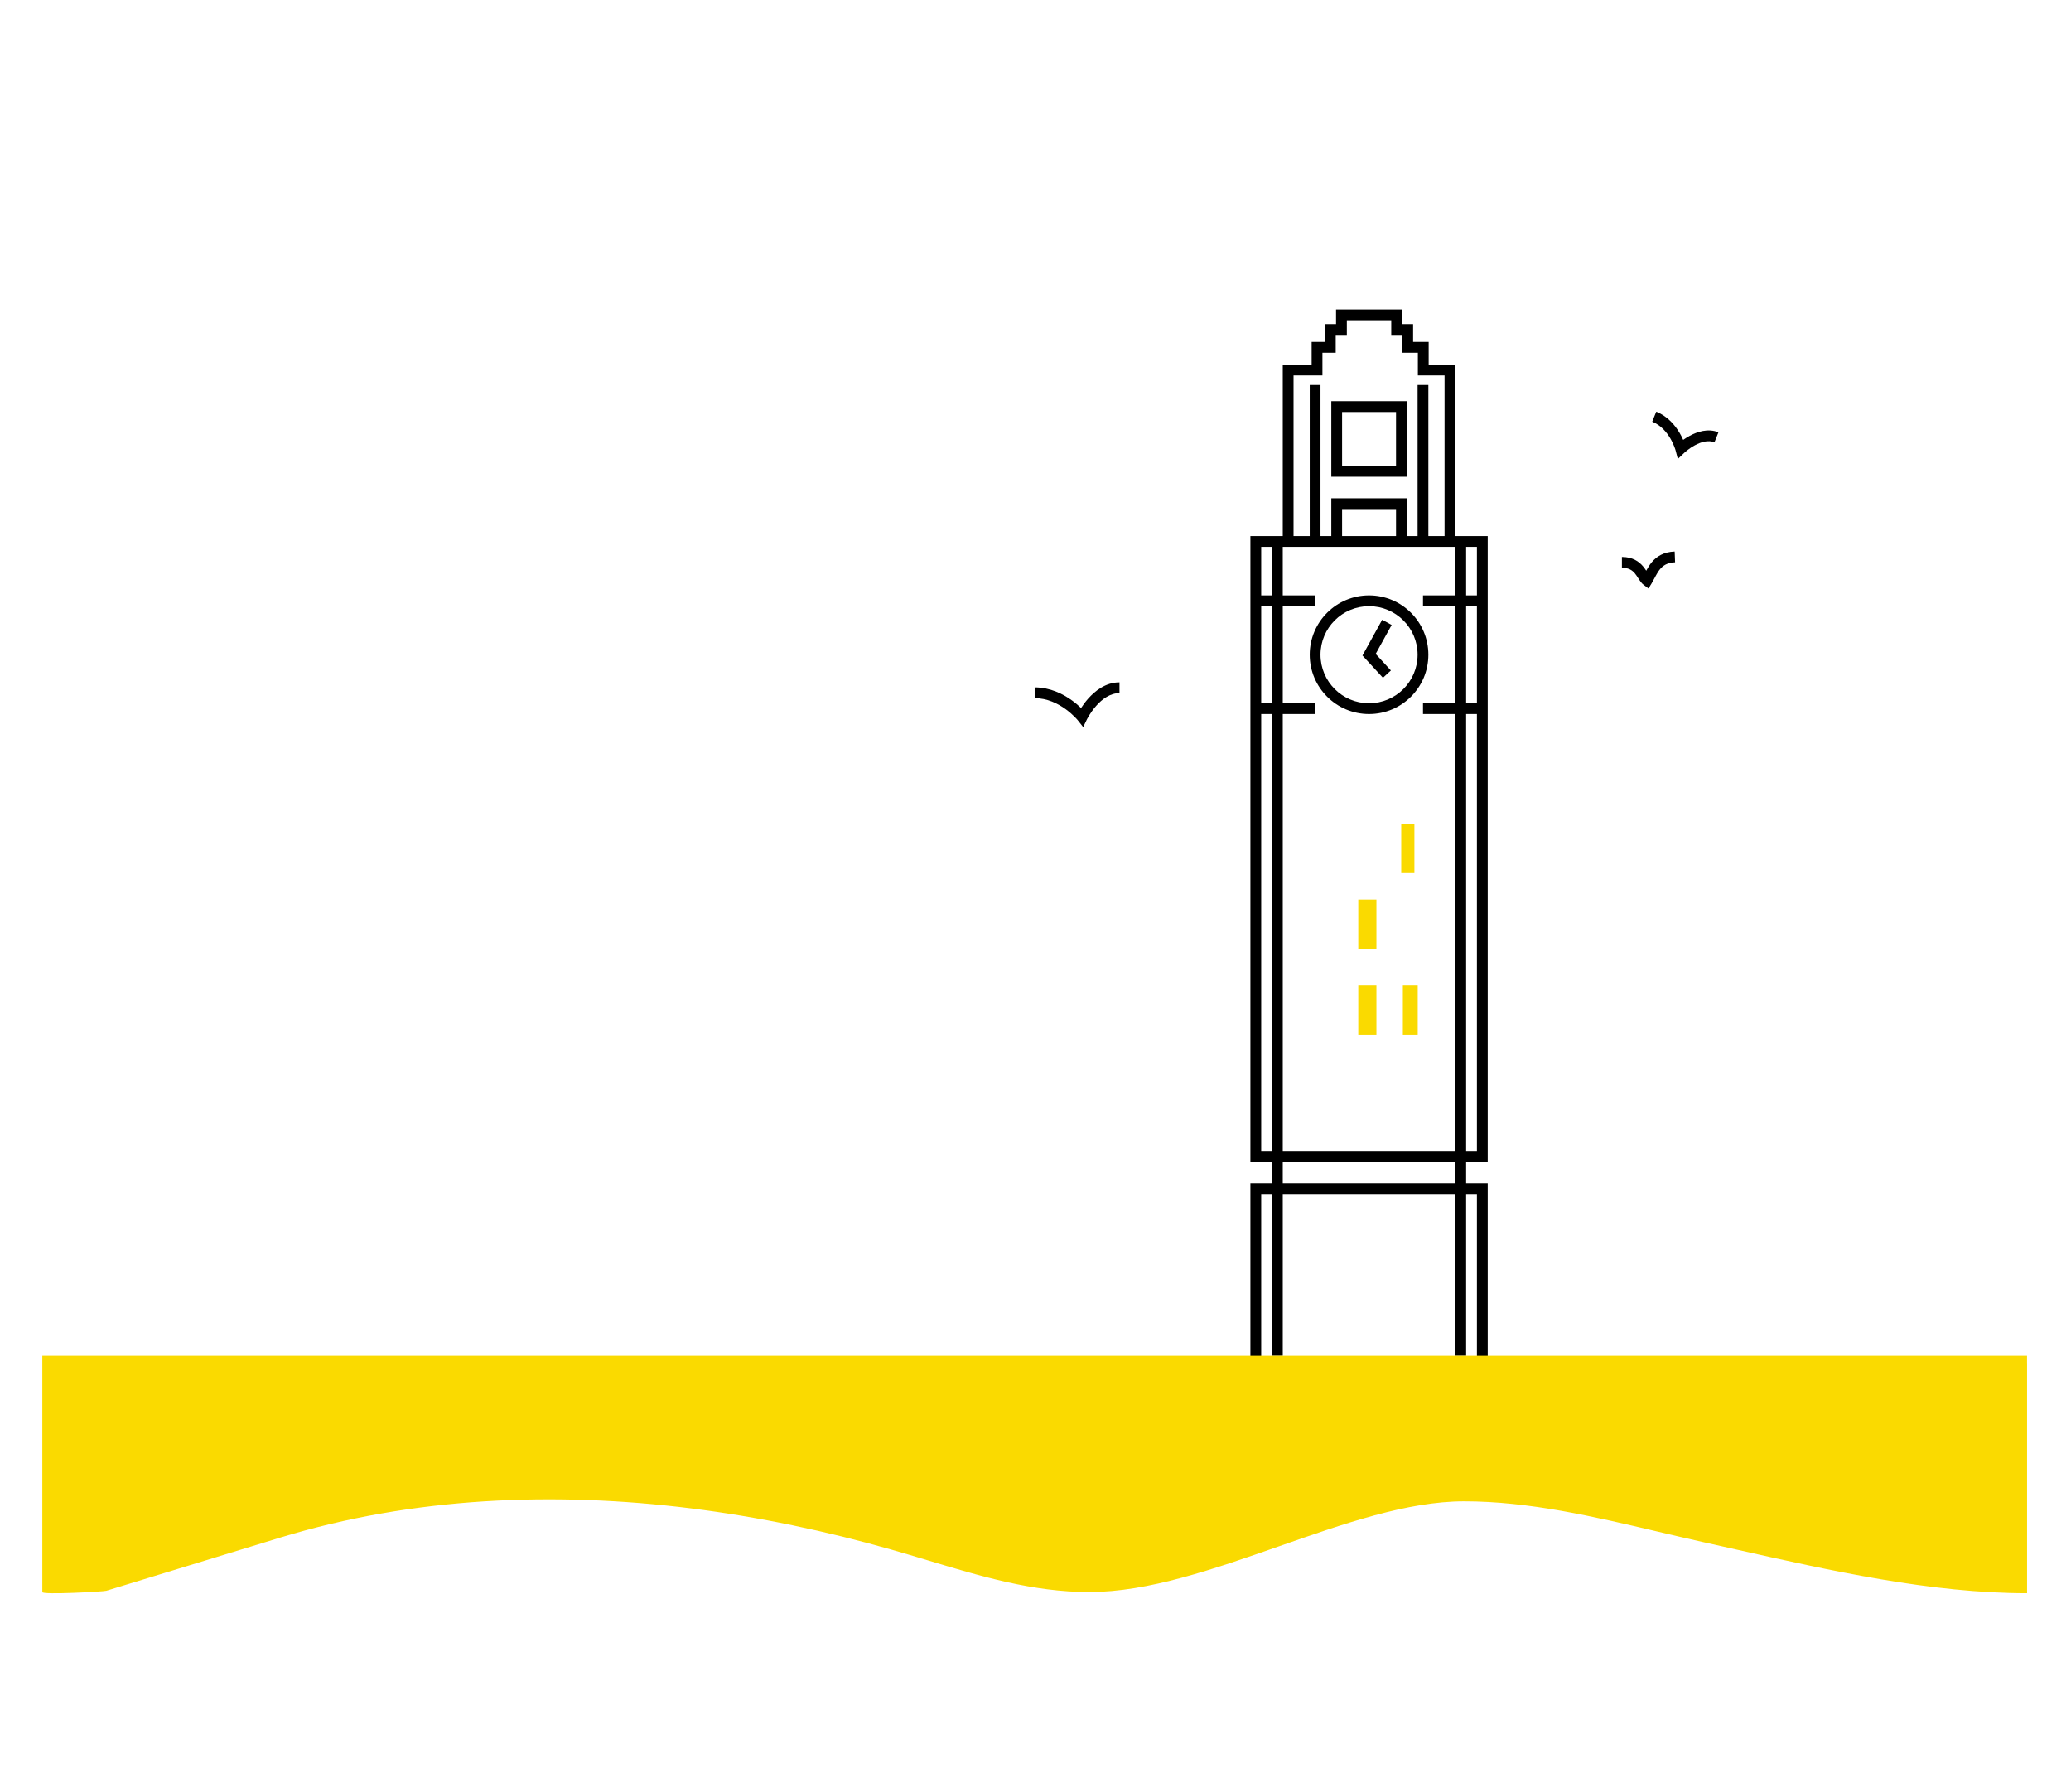 <svg width="104" height="90" viewBox="0 0 104 90" fill="none" xmlns="http://www.w3.org/2000/svg">
<g clip-path="url(#clip0_1952_6407)">
<path fill-rule="evenodd" clip-rule="evenodd" d="M83.088 29.024C83.04 29.115 82.989 29.212 82.938 29.296L82.782 29.55L82.544 29.37C82.431 29.286 82.35 29.161 82.293 29.071C82.283 29.056 82.273 29.042 82.264 29.027C82.21 28.942 82.161 28.866 82.1 28.792C81.973 28.64 81.798 28.508 81.448 28.508V27.966C81.983 27.966 82.302 28.19 82.516 28.445C82.575 28.516 82.626 28.59 82.669 28.656C82.742 28.522 82.83 28.372 82.945 28.233C83.189 27.941 83.542 27.714 84.097 27.693L84.118 28.234C83.727 28.249 83.514 28.397 83.362 28.58C83.28 28.678 83.213 28.791 83.145 28.916C83.127 28.949 83.108 28.986 83.088 29.024Z" fill="black"/>
<path fill-rule="evenodd" clip-rule="evenodd" d="M54.583 36.12L54.584 36.119L54.589 36.109C54.594 36.1 54.601 36.086 54.611 36.068C54.63 36.032 54.66 35.979 54.7 35.915C54.779 35.786 54.895 35.616 55.044 35.447C55.35 35.099 55.752 34.803 56.218 34.803V34.262C55.518 34.262 54.98 34.701 54.638 35.088C54.493 35.253 54.376 35.417 54.288 35.552C54.173 35.441 54.022 35.308 53.839 35.175C53.395 34.852 52.744 34.515 51.958 34.515V35.056C52.588 35.056 53.128 35.328 53.521 35.613C53.715 35.755 53.869 35.897 53.974 36.003C54.026 36.056 54.066 36.099 54.092 36.129C54.105 36.144 54.114 36.155 54.12 36.162L54.127 36.17L54.127 36.171L54.395 36.509L54.583 36.12Z" fill="black"/>
<path fill-rule="evenodd" clip-rule="evenodd" d="M83.882 22.02C83.692 21.695 83.399 21.349 82.97 21.175L83.173 20.673C83.756 20.909 84.127 21.367 84.349 21.746C84.422 21.869 84.48 21.986 84.525 22.089C84.619 22.023 84.731 21.95 84.856 21.883C85.221 21.686 85.764 21.494 86.296 21.708L86.095 22.21C85.792 22.089 85.437 22.185 85.114 22.359C84.958 22.443 84.825 22.537 84.73 22.611C84.683 22.648 84.647 22.679 84.622 22.7C84.61 22.711 84.6 22.719 84.595 22.724L84.589 22.73L84.588 22.731L84.256 23.046L84.14 22.604L84.139 22.603L84.137 22.596C84.135 22.589 84.132 22.578 84.127 22.564C84.118 22.535 84.103 22.491 84.083 22.437C84.041 22.329 83.976 22.18 83.882 22.02Z" fill="black"/>
<path fill-rule="evenodd" clip-rule="evenodd" d="M70.963 16.276V17.171H71.744V18.311H73.083V26.917H74.709V58.333H73.625V59.417H74.709V69.167H62.792V59.417H63.875V58.333H62.792V35.854V35.313V30.438V29.896V26.917H63.875H64.417V18.311H65.867V17.171H66.534V16.276H67.093V15.542H70.407V16.276H70.963ZM73.084 59.958V68.083H73.625V59.958H74.167V68.625H63.334V59.958H63.875L63.875 68.083H64.417L64.417 59.958H73.084ZM73.084 59.417V58.333H64.417V59.417H73.084ZM73.625 57.792H74.167V35.854H73.625V57.792ZM73.084 35.854L73.084 57.792H64.417L64.417 35.854H66.042V35.313H64.417L64.417 30.438H66.042V29.896H64.417V27.458H73.083V27.458H73.084V29.896H71.459V30.438H73.084V35.313H71.459V35.854H73.084ZM73.625 35.313H74.167V30.438H73.625V35.313ZM73.625 29.896H74.167V27.458H73.625V29.896ZM63.875 30.438L63.875 35.313H63.334V30.438H63.875ZM63.875 27.458V29.896H63.334V27.458H63.875ZM63.875 57.792L63.875 35.854H63.334V57.792H63.875ZM72.542 18.853V26.917H71.729V19.333H71.188V26.917H70.646V25.021H66.855V26.917H66.312V19.333H65.771V26.917H64.958V18.853H66.409V17.713H67.076V16.817H67.635V16.083H69.865V16.817H70.422V17.713H71.202V18.853H72.542ZM67.396 26.917H70.105V25.563H67.396V26.917ZM70.646 20.146H66.855V23.938H70.646V20.146ZM67.396 23.396V20.688H70.105V23.396H67.396ZM68.75 30.438C67.404 30.438 66.312 31.529 66.312 32.875C66.312 34.221 67.404 35.313 68.75 35.313C70.096 35.313 71.188 34.221 71.188 32.875C71.188 31.529 70.096 30.438 68.75 30.438ZM65.771 32.875C65.771 31.23 67.105 29.896 68.75 29.896C70.395 29.896 71.729 31.23 71.729 32.875C71.729 34.52 70.395 35.854 68.75 35.854C67.105 35.854 65.771 34.52 65.771 32.875ZM69.885 31.381L69.41 31.119L68.419 32.915L69.448 34.033L69.847 33.666L69.082 32.835L69.885 31.381Z" fill="black"/>
<path fill-rule="evenodd" clip-rule="evenodd" d="M71.028 41.354H70.366V43.839H71.028V41.354ZM69.12 45.165H68.209V47.65H69.12V45.165ZM68.209 49.471H69.12V51.956H68.209V49.471ZM71.195 49.471H70.448V51.956H71.195V49.471ZM2.125 68.083H101.792V68.452L101.794 68.45V79.998C96.957 79.998 91.921 78.867 87.137 77.792C86.588 77.669 86.043 77.546 85.501 77.426C84.756 77.261 84.006 77.084 83.253 76.907L83.253 76.907C80.054 76.154 76.791 75.385 73.522 75.385C70.682 75.385 67.474 76.508 64.243 77.638L64.243 77.638C60.966 78.785 57.664 79.94 54.699 79.94C51.876 79.94 49.247 79.148 46.596 78.35C46.002 78.171 45.407 77.992 44.808 77.822C41.497 76.878 38.117 76.167 34.699 75.739C27.822 74.879 20.735 75.172 14.079 77.204L5.336 79.876C5.198 79.918 2.125 80.087 2.125 79.942V68.497L2.125 68.495V68.083Z" fill="#FADA00"/>
</g>
<defs>
<clipPath id="clip0_1952_6407">
<rect width="100.75" height="65" fill="white" transform="translate(2.125 15)"/>
</clipPath>
</defs>
</svg>
